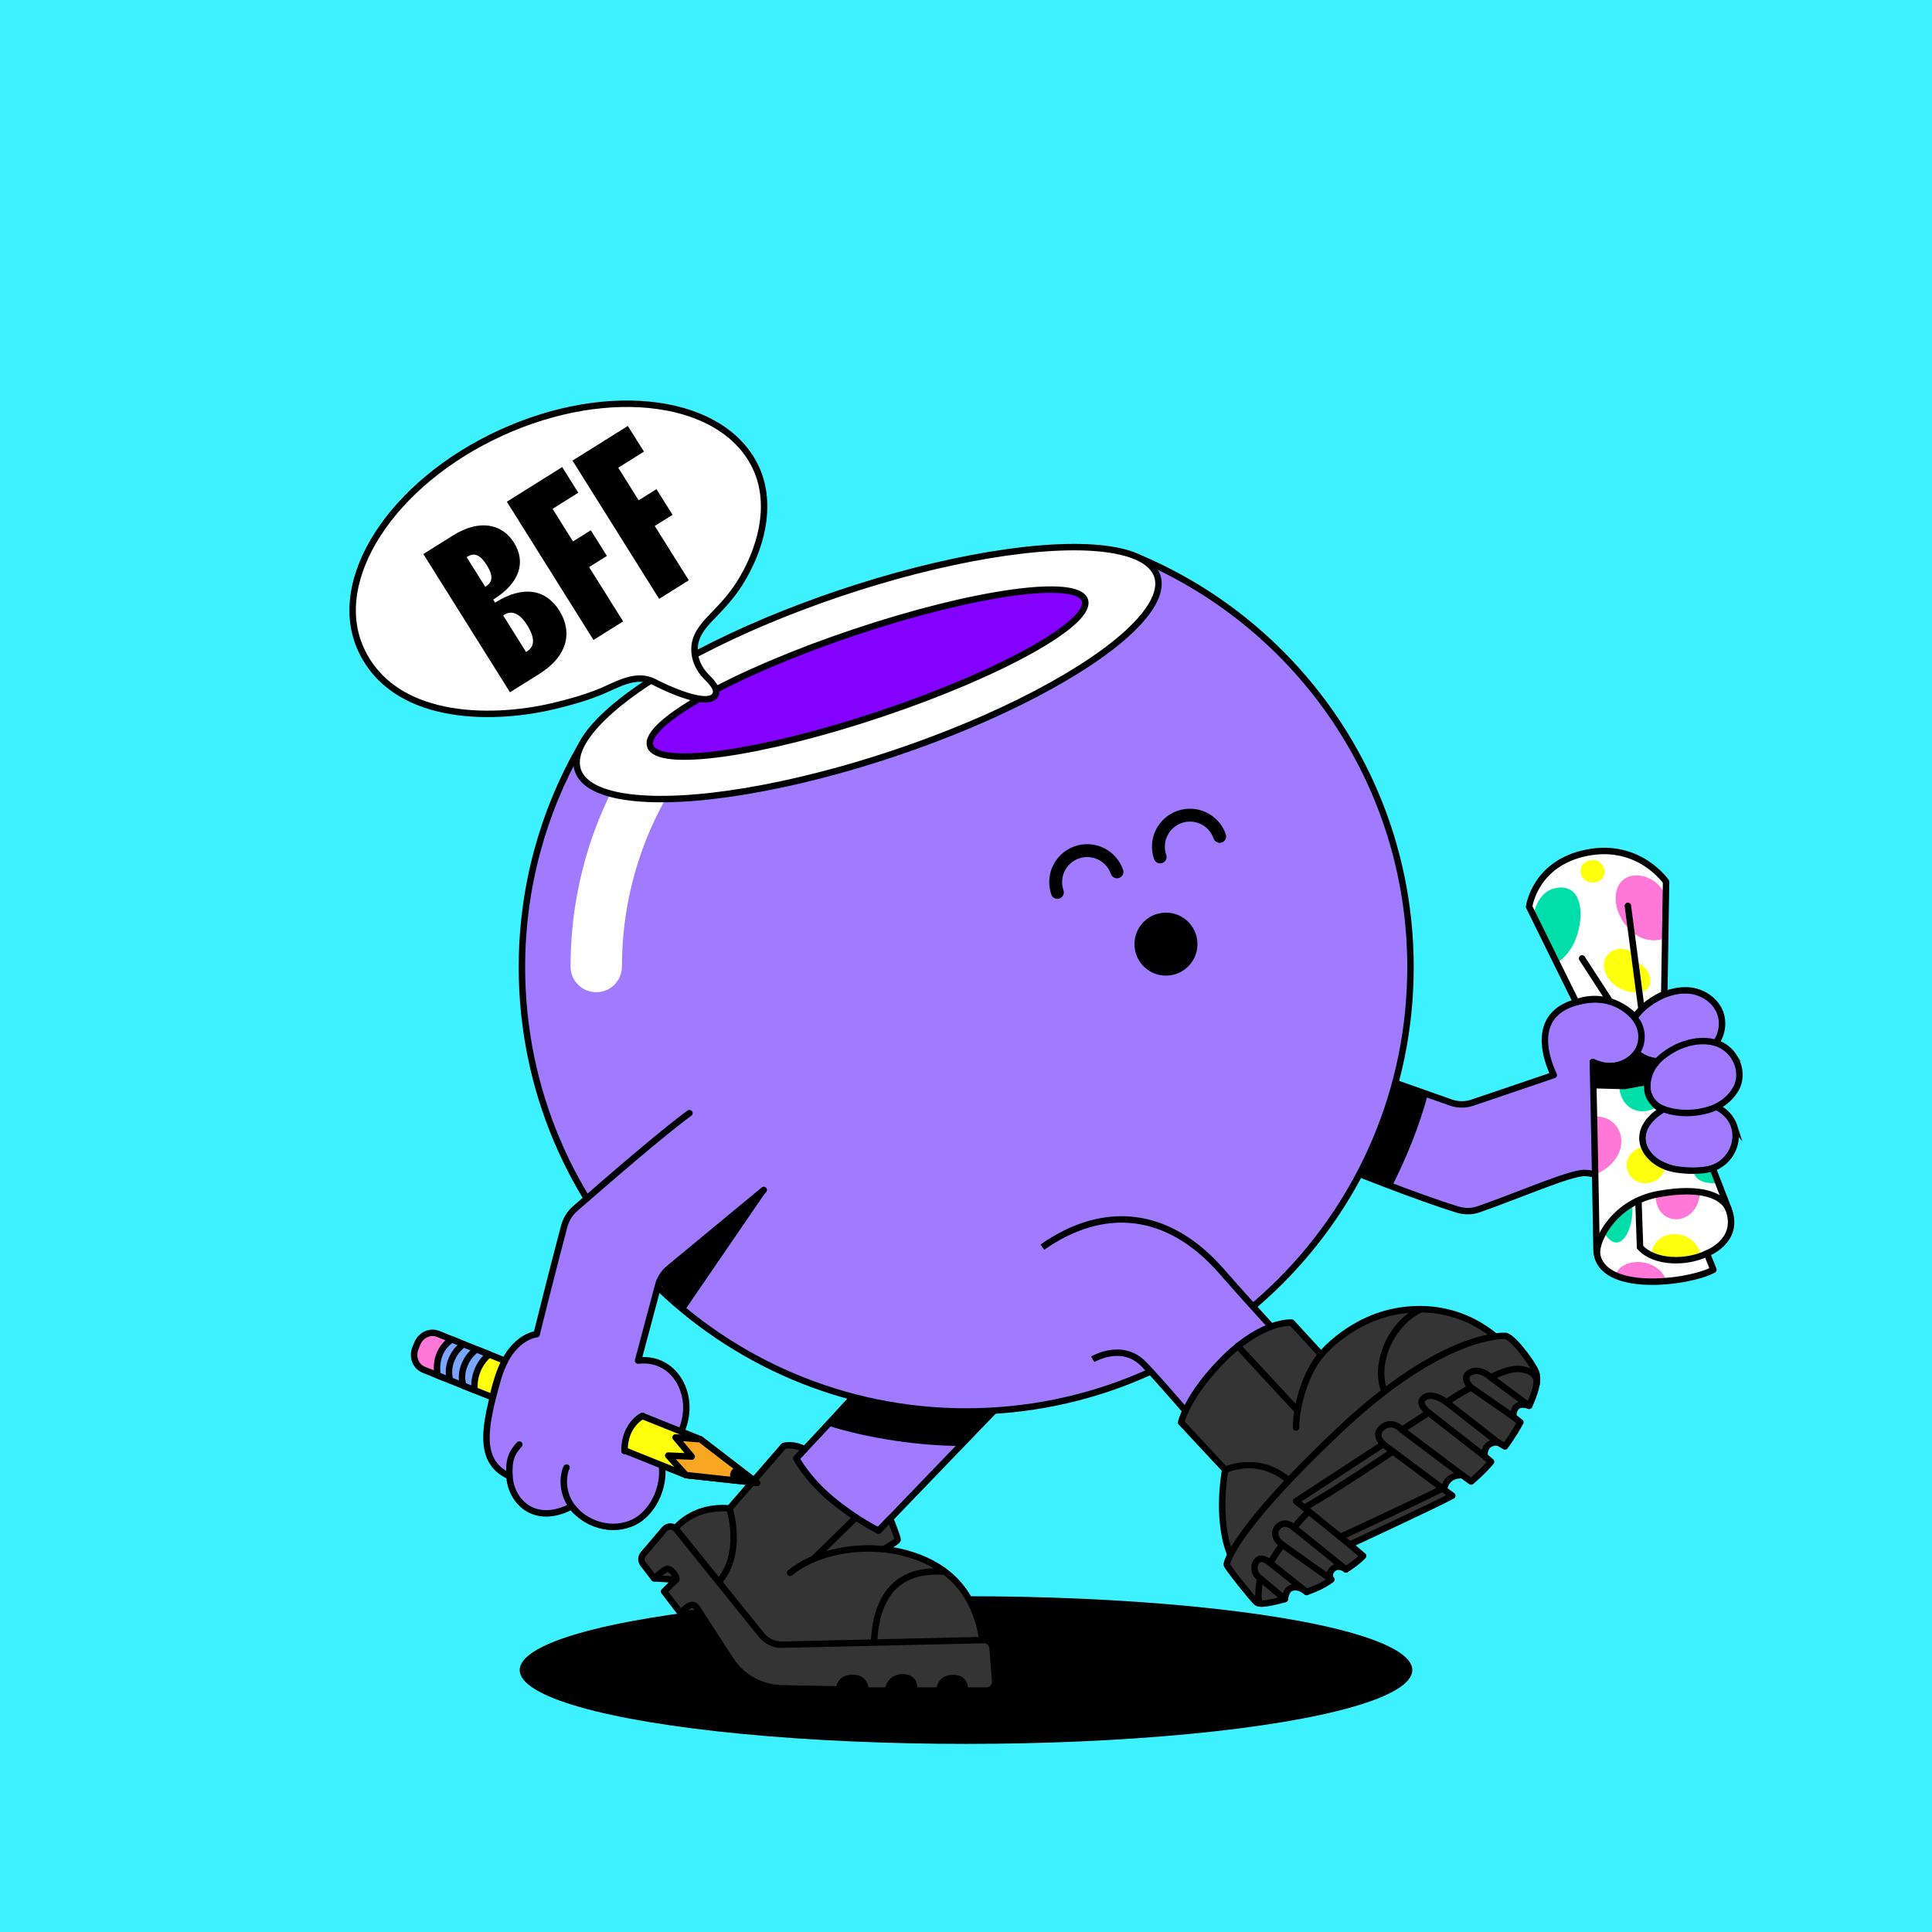 <?xml version="1.0" encoding="UTF-8"?>
<svg xmlns="http://www.w3.org/2000/svg" viewBox="0 0 600 600">
<rect x="0" y="0" width="600" height="600" fill="#808080" stroke="none"/>
<svg id="uuid-b5df70f2-f26b-4cc4-9992-c02ca3e1ffe7" data-name="BACKGROUND" xmlns="http://www.w3.org/2000/svg" viewBox="0 0 600 600"><defs><style>
      .uuid-b49e1da8-89ab-4517-8063-4eac3fbcc068 {
        fill: #3ef1ff;
      }
    </style></defs><rect class="uuid-b49e1da8-89ab-4517-8063-4eac3fbcc068" x="-1" y="-1" width="602" height="602"/></svg>
<svg id="uuid-e5c605a8-e4f9-4978-ad72-5db31b65b190" data-name="BACKGROUND" xmlns="http://www.w3.org/2000/svg" viewBox="0 0 600 600"><defs><style>
      .uuid-883efea5-677f-4371-9dc7-5cd56130fbcb, .uuid-d3f758ac-5239-4a0a-b4e9-3b31a4d26e61 {
        fill: #fff;
      }

      .uuid-d3f758ac-5239-4a0a-b4e9-3b31a4d26e61, .uuid-7f242137-77c3-4516-b3dd-e07924d8b27d, .uuid-446566b0-e754-4323-8c0e-f2552727105b, .uuid-0f9d5605-abaf-429f-9eda-0762dec12f88, .uuid-dee44871-50d0-4ac4-9972-c62084d34d89, .uuid-4c0d796b-ae01-4a35-8369-ec5c74e01e56, .uuid-8394a5ef-9c6d-414e-8d02-2034ddcfd3a6 {
        stroke: #000;
        stroke-width: 2px;
      }

      .uuid-d3f758ac-5239-4a0a-b4e9-3b31a4d26e61, .uuid-7f242137-77c3-4516-b3dd-e07924d8b27d, .uuid-dee44871-50d0-4ac4-9972-c62084d34d89, .uuid-4c0d796b-ae01-4a35-8369-ec5c74e01e56 {
        stroke-miterlimit: 10;
      }

      .uuid-d3f758ac-5239-4a0a-b4e9-3b31a4d26e61, .uuid-446566b0-e754-4323-8c0e-f2552727105b, .uuid-0f9d5605-abaf-429f-9eda-0762dec12f88, .uuid-dee44871-50d0-4ac4-9972-c62084d34d89, .uuid-4c0d796b-ae01-4a35-8369-ec5c74e01e56 {
        stroke-linecap: round;
      }

      .uuid-7f242137-77c3-4516-b3dd-e07924d8b27d, .uuid-446566b0-e754-4323-8c0e-f2552727105b, .uuid-dee44871-50d0-4ac4-9972-c62084d34d89, .uuid-8394a5ef-9c6d-414e-8d02-2034ddcfd3a6 {
        fill: #a07bff;
      }

      .uuid-446566b0-e754-4323-8c0e-f2552727105b, .uuid-0f9d5605-abaf-429f-9eda-0762dec12f88, .uuid-8394a5ef-9c6d-414e-8d02-2034ddcfd3a6 {
        stroke-linejoin: round;
      }

      .uuid-0f9d5605-abaf-429f-9eda-0762dec12f88 {
        fill: none;
      }

      .uuid-4c0d796b-ae01-4a35-8369-ec5c74e01e56 {
        fill: #8400ff;
      }
    </style></defs><path class="uuid-446566b0-e754-4323-8c0e-f2552727105b" d="m409.81,359.6c9.2,3.77,29.89,12.05,42.79,16.03,2.11.65,4.41.69,6.5-.04,11.79-4.08,28.47-11.39,33.03-11.32,5.25.08,7.8,3.93,19.88,2.04,13.36-2.1,22.43-11.99,20.93-23.3-4.21-43.28-25.18-26.79-25.18-26.79,0,0-5.84-8.75-18.76-4.82-11.83,3.6-10.2,14.44-6.47,22.47l-25.29,8.58c-2.14.72-4.45.71-6.59-.02l-35.7-12.61"/><path class="uuid-dee44871-50d0-4ac4-9972-c62084d34d89" d="m533.36,312.82c2.5,3.94,1.62,9.14-1.57,12.4-2.47,2.53-5.88,3.88-9.32,4.4-2.8.43-5.7.42-8.49-.08-2.14-.39-4.29-1.1-5.79-2.75-1.66-1.83-2.27-4.46-1.98-6.87.51-4.17,3.84-7.14,7.22-9.26,3.17-1.98,6.86-3.26,10.64-3.09,3.8.18,7.36,2.19,9.3,5.24Z"/><path class="uuid-dee44871-50d0-4ac4-9972-c62084d34d89" d="m538.57,349.84c.97,3.03.32,6.43-1.5,9.01-3.77,5.33-11.17,5.65-16.96,4.27-3.31-.79-6.69-2.21-8.67-5.13-3.13-4.61-.82-9.79,3.48-12.56,2.58-1.66,5.61-2.67,8.63-3.14,5.73-.89,13.1,1.51,15.03,7.56Z"/><path class="uuid-dee44871-50d0-4ac4-9972-c62084d34d89" d="m538.71,328.53c1.8,2.99,2.06,6.89.22,9.9-1.95,3.2-4.94,5.25-8.49,6.28-3.66,1.07-7.64,1.27-11.4.44-2.25-.5-4.53-1.38-5.96-3.28-1.86-2.47-1.89-5.68-.85-8.49,1.2-3.24,4.17-5.69,7.09-7.37,6.15-3.56,15.21-4.43,19.39,2.52Z"/><path class="uuid-dee44871-50d0-4ac4-9972-c62084d34d89" d="m501.85,311.68s9.27,3.84,7.77,12.02c-1.04,5.68-8.17,9.55-14.94,6.13"/><path class="uuid-0f9d5605-abaf-429f-9eda-0762dec12f88" d="m500.67,331.08c2.41,1.63,5.11,8.04,3.4,14.42"/><path d="m443.44,339.88c-2.88,10.58-6.94,20.23-11.17,28.59-10.17-3.78-21.16-9.53-27-11.93l11.83-26.02,26.35,9.36Z"/><ellipse cx="300" cy="518.65" rx="138.6" ry="22.93"/><path class="uuid-7f242137-77c3-4516-b3dd-e07924d8b27d" d="m319.36,427.14c-1.16,1.05-54.95,57-54.95,57,0,0,21.51-1.95,31.74,10.62,10.23,12.57,7.26,23.89,7.26,23.89h-66.9s-28.69-36.17-28.69-36.17c0,0,3.74-13.4,20.44-10.59,20.9-19.38,55.52-59.13,55.52-59.13l35.59,14.38Z"/><path d="m283.78,412.76l31.28,12.64-3.24,9.5c-2.93,3.03-9.76,10.12-13.64,14.14-11.92,0-27.98-2.13-41.33-6.37,13.95-15.1,26.93-29.92,26.93-29.92Z"/><path class="uuid-7f242137-77c3-4516-b3dd-e07924d8b27d" d="m354.45,173.54l-.11.27-174.2,58.29c-11.49,20.13-18.05,43.43-18.05,68.27,0,76.2,61.77,137.98,137.97,137.98s137.98-61.77,137.98-137.98c0-56.89-34.43-105.72-83.58-126.83Z"/><path class="uuid-0f9d5605-abaf-429f-9eda-0762dec12f88" d="m264.41,484.14c-4.06.49-11.49,1.36-17.85,7.23"/><path class="uuid-883efea5-677f-4371-9dc7-5cd56130fbcb" d="m185.17,308.14c-4.41,0-7.98-3.57-7.98-7.98,0-67.74,55.11-122.86,122.86-122.86,4.41,0,7.98,3.57,7.98,7.98s-3.57,7.98-7.98,7.98c-58.94,0-106.9,47.95-106.9,106.9,0,4.41-3.57,7.98-7.98,7.98Z"/><path d="m203.75,397.46l34.2-27.46-24.86,36.3c-6.73-5.1-3.66-2.61-9.34-8.83Z"/><path class="uuid-8394a5ef-9c6d-414e-8d02-2034ddcfd3a6" d="m323.72,387.31c19.14-13.4,39.15-11.3,55.52,7.36,19.6,22.35,30.57,33.06,30.57,33.06,0,0,10.74-19.34,34.77-17.5,18.26,1.4,24.84,14.43,24.84,14.43,0,0,6.21,8.82-22.45,33.5-28.66,24.68-54.93,40.92-61.14,29.46-6.21-11.46-2.82-32.1-2.82-32.1,0,0-22.02-26.09-27.94-32.01-6.79-6.79-15.71-1.36-15.71-1.36"/><path class="uuid-7f242137-77c3-4516-b3dd-e07924d8b27d" d="m446.97,458.17c-25.89,22.29-49.82,37.69-58.79,32.02-9.77-7.44,26.84-38.54,44.88-52.7,18.04-14.16,32.17-17.82,36.36-12.81,0,0,6.21,8.82-22.45,33.5Z"/><path class="uuid-0f9d5605-abaf-429f-9eda-0762dec12f88" d="m409.81,427.74c-1.89,2.86-4.55,10.38-4.55,10.38"/><ellipse class="uuid-d3f758ac-5239-4a0a-b4e9-3b31a4d26e61" cx="269.41" cy="209.07" rx="94.9" ry="26.25" transform="translate(-52.5 96.54) rotate(-18.55)"/><ellipse class="uuid-4c0d796b-ae01-4a35-8369-ec5c74e01e56" cx="269.41" cy="209.07" rx="71.19" ry="13.32" transform="translate(-52.5 96.54) rotate(-18.55)"/><g><path class="uuid-446566b0-e754-4323-8c0e-f2552727105b" d="m214.11,345.7c-8.05,5.83-25.34,20.79-35.52,29.67-1.67,1.45-2.82,3.41-3.39,5.55-3.14,11.67-8.55,33.44-8.55,33.44,0,0-8.42.58-12.19,14.35-3.64,13.3-6.64,25.06,3.77,29.75.35,7.47,7.51,15.45,19.2,9.41.14-.06,1.32,1.32,1.44,1.45,2.64,2.7,6.36,4.45,10.13,4.81,3.65.36,7.61-.67,10.43-3.08,3.29-2.81,5.4-6.94,6.05-11.2.4-2.61.26-5.31-.75-7.78,0,0,6.2-2.51,8.05-11.34,1.99-9.49-4.22-19.42-14.62-18.18l6.17-23.11c.51-2.2,1.74-4.16,3.49-5.59l29.38-24.3"/><path class="uuid-0f9d5605-abaf-429f-9eda-0762dec12f88" d="m204.73,452.06c-1.37-3.47-5.39-7.08-9-6.88"/><path class="uuid-0f9d5605-abaf-429f-9eda-0762dec12f88" d="m178.86,469.3c-5.16-5.27-3.82-11.97-2.9-13.54"/><path class="uuid-0f9d5605-abaf-429f-9eda-0762dec12f88" d="m158.22,458.45c-.27-5.22.73-7.32,3.06-9.83"/><path class="uuid-0f9d5605-abaf-429f-9eda-0762dec12f88" d="m193.93,450.63c.14-2.07.48-4.16,1.32-6.06.85-1.95,2.36-3.88,4.31-4.85"/></g></svg>
<svg id="uuid-853b1779-0b40-4336-9fd3-56860412922a" data-name="BODY" xmlns="http://www.w3.org/2000/svg" viewBox="0 0 600 600"><defs><style>
      .uuid-270fe1d8-6ffc-45cd-908c-63708945a6da {
        fill: none;
        stroke: #000;
        stroke-linecap: round;
        stroke-miterlimit: 10;
        stroke-width: 4px;
      }
    </style></defs><path class="uuid-270fe1d8-6ffc-45cd-908c-63708945a6da" d="m378.79,259.75c-1.76-5.11-7.33-7.82-12.44-6.06s-7.82,7.33-6.06,12.44"/><circle cx="362.12" cy="293.18" r="9.78" transform="translate(-9.59 12.26) rotate(-1.91)"/><path class="uuid-270fe1d8-6ffc-45cd-908c-63708945a6da" d="m346.88,270.76c-1.76-5.11-7.33-7.82-12.44-6.06-5.11,1.76-7.82,7.33-6.06,12.44"/></svg>
<svg id="uuid-48efa21b-da1b-48ad-ab10-757c6777e8ef" data-name="BODY" xmlns="http://www.w3.org/2000/svg" viewBox="0 0 600 600"><defs><style>
      .uuid-53318c0c-3185-4fc0-b44c-db50501b4f8c {
        fill: #353434;
      }

      .uuid-53318c0c-3185-4fc0-b44c-db50501b4f8c, .uuid-af5c2333-9a04-42a4-b63f-5e80c7076528 {
        stroke: #000;
        stroke-linecap: round;
        stroke-linejoin: round;
        stroke-width: 2px;
      }

      .uuid-af5c2333-9a04-42a4-b63f-5e80c7076528 {
        fill: none;
      }
    </style></defs><g id="uuid-a23e8dd5-6c2c-4ede-a31c-dd7f3bcbc81d" data-name="uuid-30adedbd-0f6a-4ac3-8c27-dd5f684aaeb2"><g id="uuid-f568b372-0f34-440f-b75f-61e9f492b6fc" data-name="uuid-71f2d591-11c5-485d-aa3d-ec098306b10e"><g id="uuid-93dfd512-6b6b-4507-9c48-5a4c5c4594db" data-name="uuid-7d0b675e-dad4-483d-8c78-f8eeafc30cf0"><g><path class="uuid-53318c0c-3185-4fc0-b44c-db50501b4f8c" d="m366.81,441.74l13.69,14.71s-3.55,18.09,3.13,29.5c0,0,11.14-19.1,33.82-39.23,22.69-20.13,35.95-26.59,49.92-28.7,0,0-11.16-13.78-31.73-11.1-15.93,2.07-25.36,13.77-25.36,13.77l-9.14-9.95s-8.87-.73-20.67,10.86c-11.8,11.59-13.66,20.15-13.66,20.15Z"/><g><path class="uuid-af5c2333-9a04-42a4-b63f-5e80c7076528" d="m410.28,420.68c-4.81,5.68-7.77,15.82-7.77,22.65"/><line class="uuid-af5c2333-9a04-42a4-b63f-5e80c7076528" x1="402.98" y1="438.12" x2="384.42" y2="418.05"/><path class="uuid-af5c2333-9a04-42a4-b63f-5e80c7076528" d="m380.5,456.44c13.49-5.15,21.72,5.29,21.72,5.29"/><path class="uuid-af5c2333-9a04-42a4-b63f-5e80c7076528" d="m441.3,406.56c-10.56,5.07-15.89,19.93-9.79,28.48"/></g><path class="uuid-53318c0c-3185-4fc0-b44c-db50501b4f8c" d="m467.37,414.89s-18.89-1.47-51.52,29.37c-32.63,30.84-34.96,41.03-34.88,41.68s7.89,10.49,9.27,11.71c1.38,1.22,8.79-1.06,8.79-1.06,0,0,.29-2.62,1.64-3.29,2.55-1.27,5.1,1.1,5.1,1.1,0,0,5.1-1.68,7.65-3.88-1.56-1.62.98-5.73,4.58-3.13,3.42-2.09,5.33-4.17,5.33-4.17l-4.13-3.53s26.72-12.4,31.82-15.18l-2.55-1.91s.29-4.63,5.68-4.46l2.72,1.97s3.65-3.07,6.2-6.14l-2.03-1.74s-.58-4.46,4.17-4.29l2.17,1.27s2.81-3.75,4.78-7.52l-2.17-1.69s-.44-5.21,4.89-3.42c0,0,3.56-7.12,2.12-10.48s-7.52-11.3-9.62-11.22h0Z"/><g><path class="uuid-af5c2333-9a04-42a4-b63f-5e80c7076528" d="m419.2,479.69l-16.68-13.48,27.05-17.71s-3.43-3.03,0-5.41c3.13-2.17,5.83.96,5.83.96l8.25-5.36s-4.15-3.09-1.01-4.86c2.55-1.44,6.58,1.62,6.58,1.62,0,0,5.46-3.59,7.64-4.55,0,0-3.59-3.44.25-4.91,2.89-1.1,5.87,1.77,5.87,1.77,0,0,5.31-2.99,9.16-2.58,3.85.4,5.58,2.5,5.03,4.77"/><line class="uuid-af5c2333-9a04-42a4-b63f-5e80c7076528" x1="429.57" y1="448.51" x2="448.46" y2="462.6"/><line class="uuid-af5c2333-9a04-42a4-b63f-5e80c7076528" x1="435.39" y1="444.06" x2="454.14" y2="458.14"/><line class="uuid-af5c2333-9a04-42a4-b63f-5e80c7076528" x1="443.64" y1="438.69" x2="461.03" y2="452.23"/><line class="uuid-af5c2333-9a04-42a4-b63f-5e80c7076528" x1="449.21" y1="435.46" x2="465.2" y2="447.95"/><line class="uuid-af5c2333-9a04-42a4-b63f-5e80c7076528" x1="456.85" y1="430.9" x2="469.99" y2="440.01"/><line class="uuid-af5c2333-9a04-42a4-b63f-5e80c7076528" x1="462.97" y1="427.76" x2="474.88" y2="436.59"/><path class="uuid-af5c2333-9a04-42a4-b63f-5e80c7076528" d="m447.97,462.23c-5.19,2.81-31.71,15.09-31.71,15.09"/><path class="uuid-af5c2333-9a04-42a4-b63f-5e80c7076528" d="m432.58,450.76s-18.96,12.82-27.55,17.49"/><path class="uuid-af5c2333-9a04-42a4-b63f-5e80c7076528" d="m406.41,469.37s-3.67,3.73-4.49,5.1c0,0-2.9-2.71-5.06-.27-2.04,2.3.13,4.65,1.34,5.5,0,0-2.61,3.68-3.69,5.74,0,0-3.14-3.05-4.61,0-.66,1.37-.34,3.54,1.47,4.76,0,0-1.57,8.03.54,7.82"/><line class="uuid-af5c2333-9a04-42a4-b63f-5e80c7076528" x1="401.92" y1="474.46" x2="417.99" y2="487.39"/><line class="uuid-af5c2333-9a04-42a4-b63f-5e80c7076528" x1="413.42" y1="490.52" x2="398.19" y2="479.69"/><line class="uuid-af5c2333-9a04-42a4-b63f-5e80c7076528" x1="394.5" y1="485.43" x2="405.77" y2="494.4"/><line class="uuid-af5c2333-9a04-42a4-b63f-5e80c7076528" x1="391.36" y1="490.19" x2="399.03" y2="496.59"/></g><g><path class="uuid-53318c0c-3185-4fc0-b44c-db50501b4f8c" d="m226.55,468.47l16.86-19.42s2.99-.9,6.5,1.06l-2.62,2.76s3.26,6.32,10.81,12.65c7.55,6.33,14.76,9.84,14.76,9.84l3.6-3.75s2.37,5.96,2.31,6.55-4.35,2.98-4.35,2.98c0,0,13.06.74,21.81,9.35,8.9,8.75,9.03,21.38,9.03,21.38,0,0-63.87,1.76-66.89,1.56s-30.15-36.89-30.15-36.89c0,0,5.39-9.16,18.32-8.1Z"/><g><path class="uuid-af5c2333-9a04-42a4-b63f-5e80c7076528" d="m274.42,481.15c-9.61-1.12-21.84,1.23-29.03,7.31"/><line class="uuid-af5c2333-9a04-42a4-b63f-5e80c7076528" x1="252.64" y1="484.14" x2="265.82" y2="471.24"/><path class="uuid-af5c2333-9a04-42a4-b63f-5e80c7076528" d="m220.98,493.39c10.86-8.6,5.57-24.93,5.57-24.93"/><path class="uuid-af5c2333-9a04-42a4-b63f-5e80c7076528" d="m293.43,488.1c-17.87-1.3-22.02,11.44-22.09,24.68"/></g><path class="uuid-53318c0c-3185-4fc0-b44c-db50501b4f8c" d="m305.49,509.34l-62.55,1.43c-2.5.06-4.89-1.05-6.46-3l-26.43-32.8c-.94-1.17-2.72-1.19-3.69-.05l-6.59,7.74c-.73.86-.77,2.12-.08,3.02l3.44,4.48,6.83.43-3.73,3.66,5.2,6.76,6.07.02,9.4,14.47c3.5,5.38,9.43,8.68,15.85,8.81l17.81.36s0-3.59,4.22-3.59,4.01,3.94,4.01,3.94h6.92s.44-4.12,4.68-4.12,3.48,4.12,3.48,4.12h7.95s-.11-3.9,4.14-3.9,3.65,3.9,3.65,3.9h6.78c1.57,0,2.81-1.34,2.68-2.9l-.82-10.3c-.11-1.42-1.32-2.51-2.74-2.48h0Z"/><path class="uuid-af5c2333-9a04-42a4-b63f-5e80c7076528" d="m217.49,501.03c-1.41-2.31-2.24-4.46-6.07-.02"/><path class="uuid-af5c2333-9a04-42a4-b63f-5e80c7076528" d="m209.96,490.59c.62-.58-1.71-4.07-3.15-3.24-1.44.83-3.67,2.8-3.67,2.8"/></g></g></g></g></g></svg>
<svg id="uuid-8bc2e97e-2302-49ce-b93f-c973a8abe5bb" data-name="BODY" xmlns="http://www.w3.org/2000/svg" viewBox="0 0 600 600"><defs><style>
      .uuid-b97aa3d8-a87d-4289-bdcc-07399a28406c {
        fill: #7aa6ff;
      }

      .uuid-b97aa3d8-a87d-4289-bdcc-07399a28406c, .uuid-cdb588a1-0293-4620-85fb-9a46c000d399, .uuid-8d4667d0-21ed-47fe-9334-55112e464e4c, .uuid-3a554514-f2a1-49cb-9361-dc8b0e329a06, .uuid-f56facfc-ca11-46e9-8b50-a71f100a7582 {
        stroke: #000;
        stroke-linecap: round;
        stroke-linejoin: round;
        stroke-width: 2px;
      }

      .uuid-cdb588a1-0293-4620-85fb-9a46c000d399 {
        fill: #ff78d8;
      }

      .uuid-8d4667d0-21ed-47fe-9334-55112e464e4c {
        fill: #ffff0d;
      }

      .uuid-3a554514-f2a1-49cb-9361-dc8b0e329a06 {
        fill: none;
      }

      .uuid-f56facfc-ca11-46e9-8b50-a71f100a7582 {
        fill: #f9a723;
      }
    </style></defs><g id="uuid-f9c1b82f-8493-43ad-8540-48b447ee144b" data-name="uuid-5d087d90-db25-43a6-ad2e-0d1f05b40ae9"><g><path class="uuid-cdb588a1-0293-4620-85fb-9a46c000d399" d="m142.41,416.81l-6.37-2.56c-2.49-1-5.39.36-6.47,3.05l-.56,1.41c-1.08,2.68.07,5.67,2.56,6.67l6.37,2.56,4.47-11.13Z"/><g><path class="uuid-8d4667d0-21ed-47fe-9334-55112e464e4c" d="m156.8,422.59l-8.26-3.32-4.47,11.13,8.89,3.57c.7-3.08,2.02-8.04,3.84-11.38Z"/><path class="uuid-8d4667d0-21ed-47fe-9334-55112e464e4c" d="m217.49,446.97l-17.98-7.22c-.45.23-5.56,3-5.56,10.69h0l19.07,7.66,22.08,2.41-17.61-13.54h0Z"/></g><g><polygon class="uuid-f56facfc-ca11-46e9-8b50-a71f100a7582" points="217.49 446.97 209.8 446.4 214.82 452.36 207.53 452.04 213.02 458.1 235.1 460.51 217.49 446.97"/><path d="m227.02,457.01l-.16.39c-.42,1.04.19,2.18,1.23,2.3l7.01.81-5.6-4.3c-.84-.64-2.06-.25-2.49.8h.01Z"/></g><g><path class="uuid-b97aa3d8-a87d-4289-bdcc-07399a28406c" d="m140.31,415.97c-5.98,3.98-4.42,11.15-4.42,11.15l11.5,4.62s-.97-6.35,4.47-11.13l-11.55-4.64h0Z"/><path class="uuid-3a554514-f2a1-49cb-9361-dc8b0e329a06" d="m143.97,417.44c-2.81,1.91-5.58,6.62-4.15,11.26"/><path class="uuid-3a554514-f2a1-49cb-9361-dc8b0e329a06" d="m148.02,419.06c-2.81,1.91-5.58,6.62-4.15,11.26"/></g></g></g></svg>
<svg id="uuid-1b08aac9-9e08-4756-8d9e-8a9f6603c534" data-name="BODY" xmlns="http://www.w3.org/2000/svg" viewBox="0 0 600 600"><defs><style>
      .uuid-ac87fed6-fa30-4749-a240-d8828610f74f {
        fill: #00dfa9;
      }

      .uuid-1ff638b6-d0d1-4217-9825-a9422071689c {
        fill: #fff;
      }

      .uuid-872febec-4330-4ab2-a86b-49734363ee8d {
        fill: #ffff0d;
      }

      .uuid-8397099a-fe48-40cd-8fdd-5b593e433b66 {
        fill: #ff78d8;
      }

      .uuid-778e30d1-bd04-42f1-a7e6-ba8a3704772a {
        stroke-linecap: round;
        stroke-linejoin: round;
      }

      .uuid-778e30d1-bd04-42f1-a7e6-ba8a3704772a, .uuid-f1cf2760-0093-43d9-874f-71ff5def6357 {
        fill: none;
        stroke: #000;
        stroke-width: 2px;
      }

      .uuid-f1cf2760-0093-43d9-874f-71ff5def6357 {
        stroke-miterlimit: 10;
      }
    </style></defs><g id="uuid-798ab33b-e031-4a28-9cf1-199bb8f2066a" data-name="uuid-0591a78b-92e4-47f5-82f5-87bb82cff089"><g id="uuid-b84e47fe-6a5b-4076-8558-b05772d8acd0" data-name="uuid-ef3ece4f-8150-4652-82a9-55a11f34e840"><g id="uuid-a524eb37-ac85-42fb-8897-0cae06d4e47d" data-name="uuid-4dd11de8-2cdc-4aed-ae75-b123e92e7551"><path class="uuid-1ff638b6-d0d1-4217-9825-a9422071689c" d="m494.67,329.83s.94,43.86,1.14,58.12c.2,14.26,29.12,10.42,36.3,6.37l-2.02-5.06s9.99-3.71,6.94-13.13c-.08-.25-.17-.5-.27-.75-3.84-9.98-4.9-12.61-4.9-12.61,0,0-3.84,1.47-11.22.4-9.2-1.32-16.03-11.07-4.5-18.49,0,0-4.74-2.49-4.59-7.3.15-4.81,2.82-7.47,2.82-7.47,0,0-3.95-.82-6.08-2.91,0,0-4.96,6.88-13.61,2.82h-.01Z"/><path class="uuid-1ff638b6-d0d1-4217-9825-a9422071689c" d="m489.51,311.27l-14.63-29.66s1.69-13.55,17.93-16.79c16.25-3.24,24.61,9.03,24.61,9.03l-.57,34.87s-5.76,2.22-9.1,7.08c0,0-7.3-8.36-18.24-4.53h0Z"/></g><g id="uuid-1284ab39-adff-4632-966d-92d334e68346" data-name="uuid-8b80c383-2de1-459e-b0cd-74fd20d90043"><path class="uuid-ac87fed6-fa30-4749-a240-d8828610f74f" d="m476.28,284.44s.82-8.1,7.7-8.77c6.88-.67,7.96,7.15,6,14.09-1.96,6.94-6.42,9.17-6.42,9.17l-7.28-14.49h0Z"/><path class="uuid-872febec-4330-4ab2-a86b-49734363ee8d" d="m493.89,267.16c-4.85.86-3.59,7.53,1.37,6.88,4.96-.66,3.49-7.74-1.37-6.88Z"/><path class="uuid-8397099a-fe48-40cd-8fdd-5b593e433b66" d="m517.34,278.53c-2.27-6.98-12.33-9.33-14.96-2.91-2.56,6.26,2.94,14.76,8.85,16.1,3.99.91,5.9-.51,5.9-.51l.21-12.69h0Z"/><path class="uuid-872febec-4330-4ab2-a86b-49734363ee8d" d="m507.49,296.02s-4.55-3.43-8.24.52c-3.69,3.94,1.62,12.36,9.84,11.58,6.04-.57,3.17-8.48-.82-9.15l-.77-2.95h-.01Z"/><path class="uuid-8397099a-fe48-40cd-8fdd-5b593e433b66" d="m495.02,346.73c9.79-.47,12.65,12.77.37,18.05l-.37-18.05Z"/><path class="uuid-8397099a-fe48-40cd-8fdd-5b593e433b66" d="m514.15,371.23c.22,10.55,13.47,9.54,13.74-1.01,0,0-9.31-1.15-13.74,1.01Z"/><path class="uuid-ac87fed6-fa30-4749-a240-d8828610f74f" d="m506.86,373.81c.93,7.57-3.84,17.2-8.84,8.82,3.5-6.31,8.84-8.82,8.84-8.82Z"/><path class="uuid-872febec-4330-4ab2-a86b-49734363ee8d" d="m512.79,389.84c.82-8.86,13.61-8.68,15.38,0,0,0-1.52,1.56-7.43,1.53-5.91-.03-7.95-1.53-7.95-1.53Z"/><path class="uuid-8397099a-fe48-40cd-8fdd-5b593e433b66" d="m517.55,397.84c-2.43-7.41-14.01-7.71-15.85-1.75,7.71,3.39,15.85,1.75,15.85,1.75Z"/><path class="uuid-872febec-4330-4ab2-a86b-49734363ee8d" d="m510.37,356.1c-8.49,2.16-5.54,12.11,1.31,11.33,5.02-.57,5.51-5.17,5.51-5.17,0,0-2.14-.83-4.19-2.24s-2.63-3.91-2.63-3.91h0Z"/><path class="uuid-ac87fed6-fa30-4749-a240-d8828610f74f" d="m525.84,363.71c1.18,4.82,7.79,3.58,7.79,3.58l-1.78-4.52-6.02.94h.01Z"/><path class="uuid-ac87fed6-fa30-4749-a240-d8828610f74f" d="m514.28,343.96c-4.75,2.7-10.35.66-11.36-5.67l3.64-2.86,5.19-.57s-.74,1.38.2,4.99c.94,3.61,2.33,4.11,2.33,4.11h0Z"/></g><g><path class="uuid-778e30d1-bd04-42f1-a7e6-ba8a3704772a" d="m494.67,329.83s.94,43.86,1.14,58.12c.2,14.26,29.12,10.42,36.3,6.37l-2.02-5.06s9.99-3.71,6.94-13.13c-.08-.25-.17-.5-.27-.75-3.84-9.98-4.9-12.61-4.9-12.61,0,0-3.84,1.47-11.22.4-9.2-1.32-16.03-11.07-4.5-18.49,0,0-4.74-2.49-4.59-7.3.15-4.81,2.82-7.47,2.82-7.47,0,0-3.95-.82-6.08-2.91,0,0-4.96,6.88-13.61,2.82h-.01Z"/><path class="uuid-778e30d1-bd04-42f1-a7e6-ba8a3704772a" d="m489.51,311.27l-14.63-29.66s1.69-13.55,17.93-16.79c16.25-3.24,24.61,9.03,24.61,9.03l-.57,34.87s-5.76,2.22-9.1,7.08c0,0-7.3-8.36-18.24-4.53h0Z"/></g><line class="uuid-778e30d1-bd04-42f1-a7e6-ba8a3704772a" x1="505.55" y1="281.33" x2="509.78" y2="313.39"/><line class="uuid-778e30d1-bd04-42f1-a7e6-ba8a3704772a" x1="491.33" y1="297.65" x2="499.99" y2="310.99"/><path class="uuid-f1cf2760-0093-43d9-874f-71ff5def6357" d="m530.09,389.27c-6.34,3.1-16.38,3.03-20.76-1.96l-.5-14.52"/><path class="uuid-f1cf2760-0093-43d9-874f-71ff5def6357" d="m536.88,375.69c-1.68-4.38-8.61-7.31-21.96-4.83-13.35,2.48-19.23,13.86-18.98,18.52"/><polygon points="494.45 338 504.61 338.27 511.55 336.98 512.39 333.19 514.36 329.92 508.28 327.01 504.2 329.93 499.86 330.82 495.02 330.36 494.45 338"/></g></g></svg>
<svg id="uuid-dd968d5b-0e06-4538-aea3-c6e32cc8ed7e" data-name="BODY" xmlns="http://www.w3.org/2000/svg" viewBox="0 0 600 600"><defs><style>
      .uuid-5b77d78d-daa8-41fe-8d61-6e4dcdc72d01 {
        fill: #fff;
        stroke: #000;
        stroke-miterlimit: 10;
        stroke-width: 2px;
      }
    </style></defs><path class="uuid-5b77d78d-daa8-41fe-8d61-6e4dcdc72d01" d="m234.82,145.43c-9.89-21.59-45.38-26.51-79.27-10.99-33.89,15.52-53.35,45.61-43.46,67.2,9.99,21.81,39.44,22.36,59.43,17.73,4.99-1.16,10.09-2.59,14.83-4.51,5.26-2.14,11.16-6.03,16.85-3.03,2.88,1.52,17.21,8.41,19.06,3.74.88-2.24-2.6-4.93-3.79-6.4-2.06-2.55-3.15-5.62-2.69-8.93.52-3.73,3.23-6.58,5.75-9.17,3.01-3.1,5.82-6.19,8.14-9.86,6.51-10.31,10.47-24.16,5.15-35.78Z"/><g><path d="m131.47,172.06l9.21-5.77c8.29-5.19,15.28-3.59,18.93,2.23s2.16,12.32-6.44,17.7l.58.92c8.91-5.58,15.9-3.98,19.93,2.46,4.27,6.81,2.5,14.23-6.09,19.62l-9.21,5.77-26.91-42.94Zm19.52,9.98c1.9-1.19,2.34-3.09.19-6.52-2.15-3.44-4.05-3.87-5.95-2.68l-.31.19,5.77,9.2.31-.19Zm12.69,20.24c2.15-1.35,2.76-3.78.03-8.14-2.5-3.99-5-4.56-7.15-3.21l-.31.19,7.11,11.35.31-.19Z"/><path d="m157.39,155.82l17.2-10.77,5,7.97-7.98,5,6.34,10.12,5.53-3.46,5,7.97-5.53,3.46,10.57,16.87-9.21,5.77-26.91-42.94Z"/><path d="m177.78,143.05l17.2-10.77,5,7.97-7.98,5,6.34,10.12,5.53-3.46,5,7.97-5.53,3.46,10.57,16.87-9.21,5.77-26.91-42.94Z"/></g></svg>
</svg>